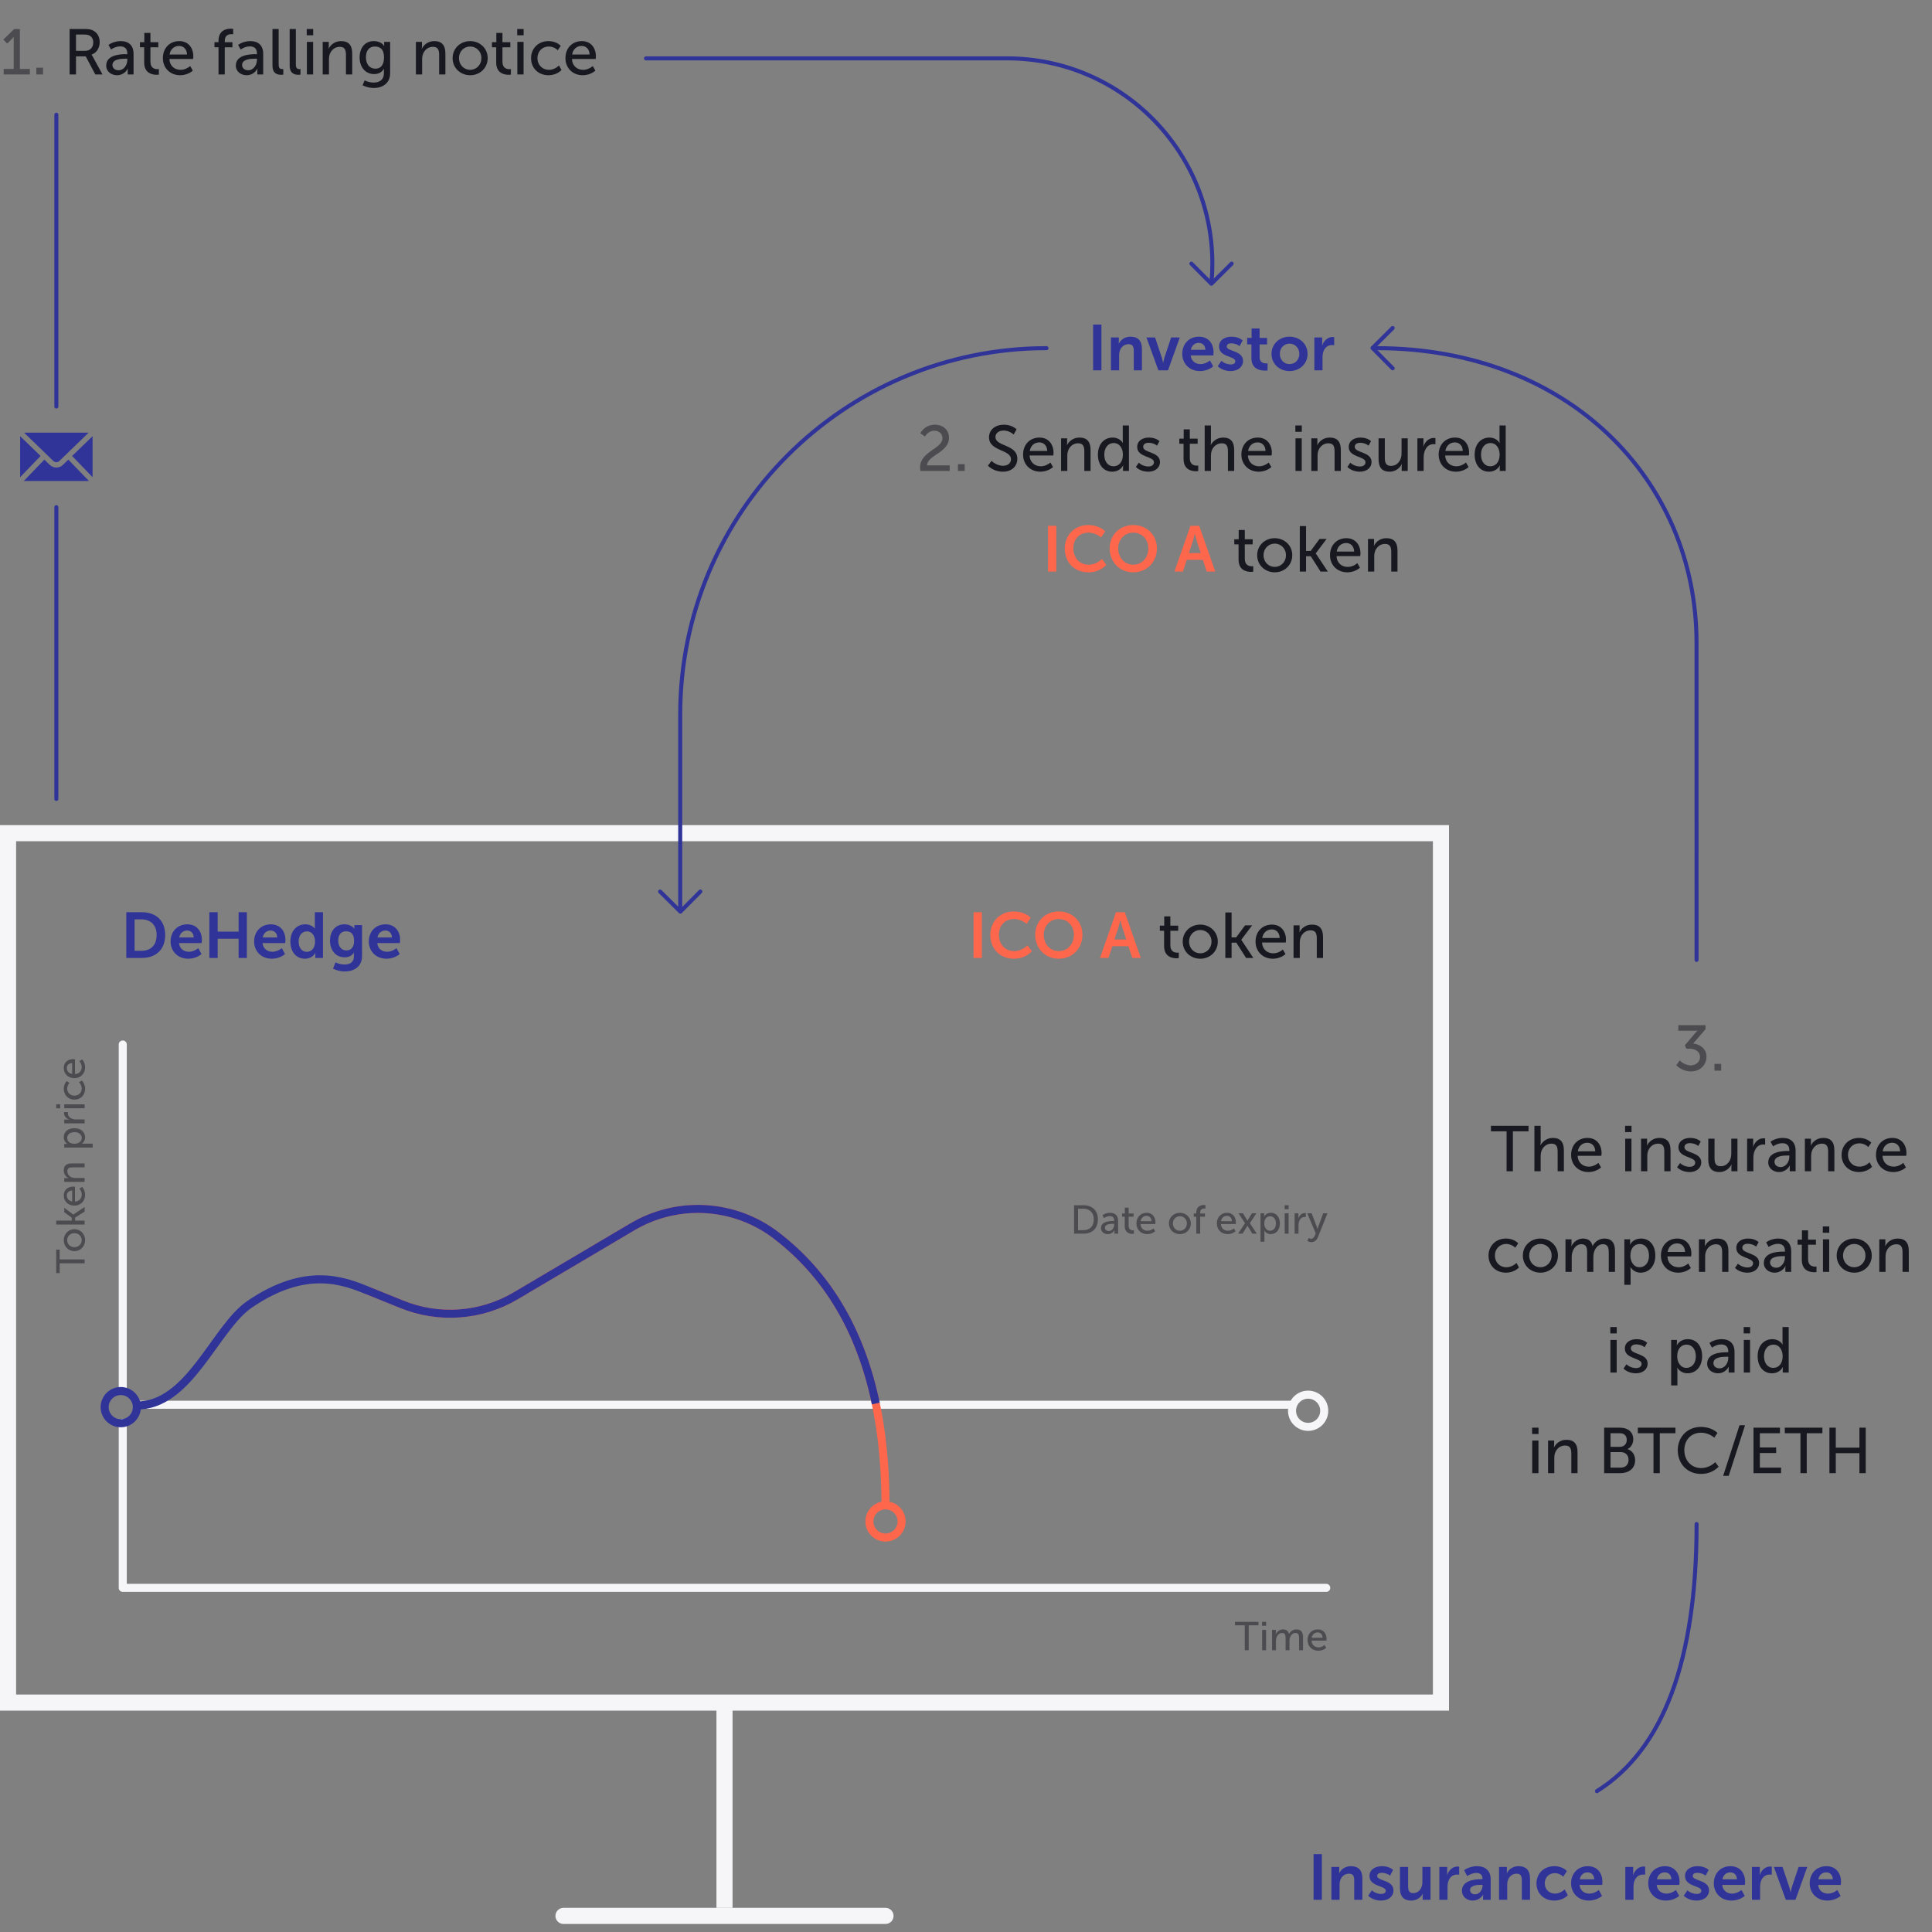 <?xml version="1.0" encoding="UTF-8"?>
<svg width="960px" height="960px" viewBox="0 0 960 960" version="1.1" xmlns="http://www.w3.org/2000/svg" xmlns:xlink="http://www.w3.org/1999/xlink">
    <rect x="0" y="0" width="960" height="960" fill="#808080" stroke="none"/>
    <!-- Generator: Sketch 46.1 (44463) - http://www.bohemiancoding.com/sketch -->
    <title>scheme-2-en</title>
    <desc>Created with Sketch.</desc>
    <defs></defs>
    <g id="Main" stroke="none" stroke-width="1" fill="none" fill-rule="evenodd">
        <g id="scheme-2-en">
            <g id="Group-2" transform="translate(0, 410)">
                <g id="Group-4">
                    <path d="M4,4 L4,436 L716,436 L716,4 L4,4 Z" id="Rectangle-4" stroke="#F6F6F9" stroke-width="8"></path>
                    <path d="M62.752,66 L62.752,43.28 L70.496,43.28 C77.504,43.28 82.08,47.44 82.08,54.608 C82.08,61.776 77.504,66 70.496,66 L62.752,66 Z M66.88,62.448 L70.272,62.448 C74.88,62.448 77.824,59.728 77.824,54.608 C77.824,49.552 74.816,46.832 70.272,46.832 L66.88,46.832 L66.88,62.448 Z M84.768,57.84 C84.768,52.816 88.192,49.296 93.088,49.296 C97.76,49.296 100.32,52.72 100.32,57.04 C100.32,57.552 100.256,58.096 100.192,58.608 L88.96,58.608 C89.216,61.456 91.392,62.928 93.856,62.928 C95.52,62.928 97.216,62.192 98.528,61.136 L100.128,64.048 C98.464,65.52 95.904,66.384 93.568,66.384 C88.16,66.384 84.768,62.48 84.768,57.84 Z M89.056,55.824 L96.256,55.824 C96.224,53.648 94.816,52.368 92.992,52.368 C90.912,52.368 89.44,53.744 89.056,55.824 Z M104.032,66 L108.16,66 L108.16,56.464 L118.56,56.464 L118.56,66 L122.656,66 L122.656,43.28 L118.56,43.28 L118.56,52.912 L108.16,52.912 L108.16,43.28 L104.032,43.28 L104.032,66 Z M126.272,57.84 C126.272,52.816 129.696,49.296 134.592,49.296 C139.264,49.296 141.824,52.72 141.824,57.04 C141.824,57.552 141.76,58.096 141.696,58.608 L130.464,58.608 C130.72,61.456 132.896,62.928 135.36,62.928 C137.024,62.928 138.72,62.192 140.032,61.136 L141.632,64.048 C139.968,65.52 137.408,66.384 135.072,66.384 C129.664,66.384 126.272,62.48 126.272,57.84 Z M130.56,55.824 L137.76,55.824 C137.728,53.648 136.32,52.368 134.496,52.368 C132.416,52.368 130.944,53.744 130.56,55.824 Z M156.117,64.357 L156.672,64.718 L156.672,64.592 C156.672,63.984 156.736,63.568 156.736,63.568 L156.672,63.568 C156.511,63.846 156.326,64.111 156.117,64.357 Z M156.672,64.718 L156.117,64.357 C155.077,65.585 153.465,66.384 151.52,66.384 C147.136,66.384 144.288,62.896 144.288,57.84 C144.288,52.656 147.36,49.296 151.68,49.296 C153.504,49.296 155.392,49.968 156.448,51.44 L156.512,51.44 C156.512,51.44 156.448,51.024 156.448,50.48 L156.448,43.28 L160.48,43.28 L160.48,66 L156.672,66 L156.672,64.718 Z M148.384,57.84 C148.384,60.944 150.048,62.96 152.448,62.96 C154.56,62.96 156.544,61.424 156.544,57.808 C156.544,55.28 155.232,52.784 152.48,52.784 C150.272,52.784 148.384,54.608 148.384,57.84 Z M175.328,64.066 L175.84,64.38 L175.84,64.272 C175.84,63.888 175.904,63.408 175.904,63.408 L175.84,63.408 C175.683,63.644 175.512,63.864 175.328,64.066 Z M175.84,64.38 L175.328,64.066 C174.388,65.099 173.083,65.68 171.264,65.68 C166.592,65.68 163.968,61.904 163.968,57.424 C163.968,52.944 166.464,49.296 171.168,49.296 C172.992,49.296 174.944,49.936 176.032,51.44 L176.128,51.44 C176.128,51.44 176.064,51.248 176.064,50.992 L176.064,49.68 L179.904,49.68 L179.904,65.008 C179.904,70.608 175.552,72.72 171.296,72.72 C169.248,72.72 167.072,72.144 165.472,71.312 L166.72,68.208 C168.032,68.848 169.632,69.264 171.232,69.264 C173.728,69.264 175.84,68.208 175.84,65.296 L175.84,64.38 Z M168.064,57.296 C168.064,60.144 169.504,62.256 172.16,62.256 C174.08,62.256 175.936,61.136 175.936,57.456 C175.936,53.744 174.08,52.752 171.904,52.752 C169.44,52.752 168.064,54.544 168.064,57.296 Z M183.264,57.84 C183.264,52.816 186.688,49.296 191.584,49.296 C196.256,49.296 198.816,52.72 198.816,57.04 C198.816,57.552 198.752,58.096 198.688,58.608 L187.456,58.608 C187.712,61.456 189.888,62.928 192.352,62.928 C194.016,62.928 195.712,62.192 197.024,61.136 L198.624,64.048 C196.96,65.52 194.4,66.384 192.064,66.384 C186.656,66.384 183.264,62.48 183.264,57.84 Z M187.552,55.824 L194.752,55.824 C194.72,53.648 193.312,52.368 191.488,52.368 C189.408,52.368 187.936,53.744 187.552,55.824 Z" id="DeHedge" fill="#303498"></path>
                    <path d="M61,109 L61,281 M61,297 L61,379 L659.001,379" id="Path-5" stroke="#F6F6F9" stroke-width="4" stroke-linecap="round" stroke-linejoin="round"></path>
                    <path d="M618.52,410 L620.48,410 L620.48,397.6 L625.34,397.6 L625.34,395.88 L613.66,395.88 L613.66,397.6 L618.52,397.6 L618.52,410 Z M627.12,397.84 L629.12,397.84 L629.12,395.88 L627.12,395.88 L627.12,397.84 Z M627.16,410 L629.1,410 L629.1,399.88 L627.16,399.88 L627.16,410 Z M632.08,410 L634.02,410 L634.02,405.28 C634.02,403.4 635.14,401.4 637.06,401.4 C638.6,401.4 638.8,402.62 638.8,403.94 L638.8,410 L640.74,410 L640.74,405.28 C640.74,403.34 641.86,401.4 643.74,401.4 C645.24,401.4 645.52,402.52 645.52,403.94 L645.52,410 L647.46,410 L647.46,403.52 C647.46,400.94 646.42,399.64 644.12,399.64 C642.48,399.64 641.08,400.76 640.52,401.94 L640.48,401.94 C640.14,400.42 639.16,399.64 637.46,399.64 C635.86,399.64 634.42,400.84 633.94,402.02 L633.9,402.02 C633.9,402.02 633.96,401.68 633.96,401.26 L633.96,399.88 L632.08,399.88 L632.08,410 Z M649.7,404.94 C649.7,401.72 651.9,399.64 654.78,399.64 C657.64,399.64 659.16,401.78 659.16,404.38 C659.16,404.64 659.12,404.92 659.08,405.2 L651.72,405.2 C651.82,407.38 653.38,408.56 655.2,408.56 C656.28,408.56 657.38,408.1 658.18,407.38 L659,408.8 C658.02,409.7 656.48,410.24 655.08,410.24 C651.9,410.24 649.7,407.94 649.7,404.94 Z M651.78,403.8 L657.2,403.8 C657.14,402.06 656.06,401.14 654.74,401.14 C653.24,401.14 652.06,402.12 651.78,403.8 Z" id="Time" fill="#181920" opacity="0.5"></path>
                    <path d="M360,440 L360,534" id="Line" stroke="#F6F6F9" stroke-width="8" stroke-linecap="square"></path>
                    <path d="M280,542 L440,542" id="Line" stroke="#F6F6F9" stroke-width="8" stroke-linecap="round" stroke-linejoin="round"></path>
                </g>
                <path d="M483.752,66 L487.88,66 L487.88,43.28 L483.752,43.28 L483.752,66 Z M492.072,54.544 C492.072,61.232 496.68,66.384 503.816,66.384 C507.88,66.384 510.792,64.688 512.744,62.704 L510.568,59.728 C508.84,61.424 506.408,62.608 503.976,62.608 C499.048,62.608 496.328,58.736 496.328,54.48 C496.328,50.288 498.952,46.672 503.944,46.672 C506.152,46.672 508.552,47.696 510.152,49.072 L512.136,46 C509.928,43.856 506.728,42.896 503.752,42.896 C496.904,42.896 492.072,47.952 492.072,54.544 Z M514.376,54.48 C514.376,47.984 519.24,42.896 526.12,42.896 C533,42.896 537.864,47.984 537.864,54.48 C537.864,61.168 533,66.384 526.12,66.384 C519.24,66.384 514.376,61.168 514.376,54.48 Z M518.632,54.48 C518.632,59.088 521.768,62.608 526.12,62.608 C530.472,62.608 533.608,59.088 533.608,54.48 C533.608,50.064 530.472,46.672 526.12,46.672 C521.768,46.672 518.632,50.064 518.632,54.48 Z M546.568,66 L554.536,43.28 L558.888,43.28 L566.856,66 L562.632,66 L560.68,60.176 L552.712,60.176 L550.792,66 L546.568,66 Z M553.736,56.816 L559.656,56.816 L557.64,50.736 C557.256,49.456 556.744,47.216 556.744,47.216 L556.68,47.216 C556.68,47.216 556.168,49.456 555.784,50.736 L553.736,56.816 Z" id="ICO-A" fill="#FF674C"></path>
                <path d="" id="Path-6" stroke="#979797" stroke-width="2"></path>
                <path d="M68,288 L642,288" id="Path-8" stroke="#F6F6F9" stroke-width="4" stroke-linecap="round" stroke-linejoin="round"></path>
                <path d="M182.934,231.34 L199.653,238.112 C218.148,245.604 239.079,244.04 256.255,233.884 L314.211,199.615 C336.688,186.323 364.987,188.021 385.714,203.905 C421.905,231.639 440,276.337 440,338" id="Path-7" stroke="#FF674C" stroke-width="4" stroke-linejoin="round"></path>
                <path d="M67.528,288.366 C94,289 106.803,249.851 124,238.112 C152,219 170.621,226.353 182.934,231.34 L199.653,238.112 C218.148,245.604 239.079,244.04 256.255,233.884 L314.211,199.615 C336.688,186.323 364.987,188.021 385.714,203.905 C411.121,223.375 427.609,251.205 435.18,287.396" id="Path-7" stroke="#303498" stroke-width="4" stroke-linejoin="round"></path>
                <circle id="Oval" stroke="#FF674C" stroke-width="4" cx="440" cy="346" r="8"></circle>
                <circle id="Oval-Copy" stroke="#303498" stroke-width="4" cx="60" cy="289.2" r="8"></circle>
                <path d="M-11.32,174.5 L-11.32,162.1 L-16.18,162.1 L-16.18,160.38 L-4.5,160.38 L-4.5,162.1 L-9.36,162.1 L-9.36,174.5 L-11.32,174.5 Z M-5.26,169.42 C-5.26,166.36 -2.82,164.14 0.18,164.14 C3.2,164.14 5.64,166.36 5.64,169.42 C5.64,172.5 3.2,174.74 0.2,174.74 C-2.82,174.74 -5.26,172.5 -5.26,169.42 Z M-3.28,169.42 C-3.28,171.54 -1.72,173.06 0.2,173.06 C2.1,173.06 3.68,171.54 3.68,169.42 C3.68,167.32 2.1,165.82 0.2,165.82 C-1.72,165.82 -3.28,167.32 -3.28,169.42 Z M7.98,174.5 L9.92,174.5 L9.92,169.76 L11.4,169.76 L14.42,174.5 L16.68,174.5 L12.94,168.88 L12.94,168.84 L16.3,164.38 L14.1,164.38 L11.36,168.1 L9.92,168.1 L9.92,160.38 L7.98,160.38 L7.98,174.5 Z M17.36,169.44 C17.36,166.22 19.56,164.14 22.44,164.14 C25.3,164.14 26.82,166.28 26.82,168.88 C26.82,169.14 26.78,169.42 26.74,169.7 L19.38,169.7 C19.48,171.88 21.04,173.06 22.86,173.06 C23.94,173.06 25.04,172.6 25.84,171.88 L26.66,173.3 C25.68,174.2 24.14,174.74 22.74,174.74 C19.56,174.74 17.36,172.44 17.36,169.44 Z M19.44,168.3 L24.86,168.3 C24.8,166.56 23.72,165.64 22.4,165.64 C20.9,165.64 19.72,166.62 19.44,168.3 Z M29.16,174.5 L31.1,174.5 L31.1,169.64 C31.1,167.56 32.5,165.92 34.48,165.92 C36.1,165.92 36.38,167.04 36.38,168.46 L36.38,174.5 L38.32,174.5 L38.32,168.02 C38.32,165.44 37.24,164.14 34.86,164.14 C32.64,164.14 31.4,165.64 31.02,166.52 L30.98,166.52 C30.98,166.52 31.04,166.18 31.04,165.76 L31.04,164.38 L29.16,164.38 L29.16,174.5 Z M46.22,178.5 L46.22,164.38 L48.02,164.38 L48.02,165.28 C48.02,165.7 47.96,166.04 47.96,166.04 L48,166.04 C48.64,164.82 49.92,164.14 51.4,164.14 C54.14,164.14 55.84,166.3 55.84,169.44 C55.84,172.66 53.92,174.74 51.26,174.74 C49.98,174.74 48.82,174.1 48.12,173.02 L48.08,173.02 C48.08,173.02 48.16,173.38 48.16,173.9 L48.16,178.5 L46.22,178.5 Z M48.1,169.48 C48.1,171.28 49.1,173.06 50.96,173.06 C52.56,173.06 53.88,171.76 53.88,169.46 C53.88,167.26 52.7,165.84 51.02,165.84 C49.5,165.84 48.1,166.92 48.1,169.48 Z M58.24,174.5 L60.18,174.5 L60.18,170.3 C60.18,168.34 61.1,166.18 63.28,166.18 C63.48,166.18 63.76,166.2 63.84,166.22 L63.84,164.3 C63.68,164.28 63.5,164.26 63.32,164.26 C61.76,164.26 60.58,165.48 60.1,166.94 L60.06,166.94 C60.06,166.94 60.12,166.62 60.12,166.2 L60.12,164.38 L58.24,164.38 L58.24,174.5 Z M65.72,162.34 L67.72,162.34 L67.72,160.38 L65.72,160.38 L65.72,162.34 Z M65.76,174.5 L67.7,174.5 L67.7,164.38 L65.76,164.38 L65.76,174.5 Z M70.02,169.44 C70.02,172.48 72.24,174.74 75.44,174.74 C77.02,174.74 78.56,174.1 79.48,173.12 L78.7,171.7 C77.92,172.52 76.7,173.06 75.58,173.06 C73.48,173.06 72,171.48 72,169.42 C72,167.36 73.48,165.82 75.52,165.82 C76.58,165.82 77.64,166.3 78.32,166.98 L79.24,165.62 C78.28,164.6 76.78,164.14 75.44,164.14 C72.26,164.14 70.02,166.44 70.02,169.44 Z M80.7,169.44 C80.7,166.22 82.9,164.14 85.78,164.14 C88.64,164.14 90.16,166.28 90.16,168.88 C90.16,169.14 90.12,169.42 90.08,169.7 L82.72,169.7 C82.82,171.88 84.38,173.06 86.2,173.06 C87.28,173.06 88.38,172.6 89.18,171.88 L90,173.3 C89.02,174.2 87.48,174.74 86.08,174.74 C82.9,174.74 80.7,172.44 80.7,169.44 Z M82.78,168.3 L88.2,168.3 C88.14,166.56 87.06,165.64 85.74,165.64 C84.24,165.64 83.06,166.62 82.78,168.3 Z" id="Token-price" fill="#181920" opacity="0.5" transform="translate(36.99, 169.44) rotate(-90) translate(-36.99, -169.44) "></path>
                <path d="M578.432,60.08 C578.432,65.488 582.56,66.16 584.64,66.16 C585.12,66.16 585.472,66.096 585.728,66.064 L585.728,63.312 C585.408,63.376 585.216,63.376 584.992,63.376 C583.808,63.376 581.536,62.96 581.536,59.728 L581.536,52.496 L585.44,52.496 L585.44,49.968 L581.536,49.968 L581.536,45.36 L578.496,45.36 L578.496,49.968 L576.32,49.968 L576.32,52.496 L578.432,52.496 L578.432,60.08 Z M587.68,57.872 C587.68,52.976 591.584,49.424 596.384,49.424 C601.216,49.424 605.12,52.976 605.12,57.872 C605.12,62.8 601.216,66.384 596.416,66.384 C591.584,66.384 587.68,62.8 587.68,57.872 Z M590.848,57.872 C590.848,61.264 593.344,63.696 596.416,63.696 C599.456,63.696 601.984,61.264 601.984,57.872 C601.984,54.512 599.456,52.112 596.416,52.112 C593.344,52.112 590.848,54.512 590.848,57.872 Z M608.864,66 L611.968,66 L611.968,58.416 L614.336,58.416 L619.168,66 L622.784,66 L616.8,57.008 L616.8,56.944 L622.176,49.808 L618.656,49.808 L614.272,55.76 L611.968,55.76 L611.968,43.408 L608.864,43.408 L608.864,66 Z M623.872,57.904 C623.872,52.752 627.392,49.424 632,49.424 C636.576,49.424 639.008,52.848 639.008,57.008 C639.008,57.424 638.944,57.872 638.88,58.32 L627.104,58.32 C627.264,61.808 629.76,63.696 632.672,63.696 C634.4,63.696 636.16,62.96 637.44,61.808 L638.752,64.08 C637.184,65.52 634.72,66.384 632.48,66.384 C627.392,66.384 623.872,62.704 623.872,57.904 Z M627.2,56.08 L635.872,56.08 C635.776,53.296 634.048,51.824 631.936,51.824 C629.536,51.824 627.648,53.392 627.2,56.08 Z M642.752,66 L645.856,66 L645.856,58.224 C645.856,54.896 648.096,52.272 651.264,52.272 C653.856,52.272 654.304,54.064 654.304,56.336 L654.304,66 L657.408,66 L657.408,55.632 C657.408,51.504 655.68,49.424 651.872,49.424 C648.32,49.424 646.336,51.824 645.728,53.232 L645.664,53.232 C645.664,53.232 645.76,52.688 645.76,52.016 L645.76,49.808 L642.752,49.808 L642.752,66 Z" id="token" fill="#181920"></path>
                <path d="M533.7,203 L533.7,188.88 L538.4,188.88 C542.7,188.88 545.54,191.46 545.54,195.92 C545.54,200.4 542.7,203 538.4,203 L533.7,203 Z M535.68,201.28 L538.26,201.28 C541.42,201.28 543.5,199.42 543.5,195.92 C543.5,192.46 541.4,190.6 538.26,190.6 L535.68,190.6 L535.68,201.28 Z M547.08,200.24 C547.08,197.06 551.02,196.7 553.12,196.7 L553.64,196.7 L553.64,196.5 C553.64,194.84 552.68,194.28 551.42,194.28 C550.42,194.28 549.4,194.68 548.58,195.26 L547.8,193.84 C548.62,193.16 550.16,192.64 551.58,192.64 C554.12,192.64 555.58,194.04 555.58,196.6 L555.58,203 L553.76,203 L553.76,201.98 C553.76,201.52 553.82,201.18 553.82,201.18 L553.78,201.18 C553.2,202.34 551.96,203.24 550.46,203.24 C548.7,203.24 547.08,202.14 547.08,200.24 Z M549.02,200.08 C549.02,200.88 549.66,201.7 550.92,201.7 C552.62,201.7 553.64,199.98 553.64,198.48 L553.64,198.1 L553.14,198.1 C551.7,198.1 549.02,198.22 549.02,200.08 Z M558.88,199.3 C558.88,202.68 561.46,203.1 562.76,203.1 C563.06,203.1 563.28,203.06 563.44,203.04 L563.44,201.32 C563.24,201.36 563.12,201.36 562.98,201.36 C562.24,201.36 560.82,201.1 560.82,199.08 L560.82,194.56 L563.26,194.56 L563.26,192.98 L560.82,192.98 L560.82,190.1 L558.92,190.1 L558.92,192.98 L557.56,192.98 L557.56,194.56 L558.88,194.56 L558.88,199.3 Z M564.68,197.94 C564.68,194.72 566.88,192.64 569.76,192.64 C572.62,192.64 574.14,194.78 574.14,197.38 C574.14,197.64 574.1,197.92 574.06,198.2 L566.7,198.2 C566.8,200.38 568.36,201.56 570.18,201.56 C571.26,201.56 572.36,201.1 573.16,200.38 L573.98,201.8 C573,202.7 571.46,203.24 570.06,203.24 C566.88,203.24 564.68,200.94 564.68,197.94 Z M566.76,196.8 L572.18,196.8 C572.12,195.06 571.04,194.14 569.72,194.14 C568.22,194.14 567.04,195.12 566.76,196.8 Z M580.82,197.92 C580.82,194.86 583.26,192.64 586.26,192.64 C589.28,192.64 591.72,194.86 591.72,197.92 C591.72,201 589.28,203.24 586.28,203.24 C583.26,203.24 580.82,201 580.82,197.92 Z M582.8,197.92 C582.8,200.04 584.36,201.56 586.28,201.56 C588.18,201.56 589.76,200.04 589.76,197.92 C589.76,195.82 588.18,194.32 586.28,194.32 C584.36,194.32 582.8,195.82 582.8,197.92 Z M594.42,203 L596.36,203 L596.36,194.56 L598.74,194.56 L598.74,192.98 L596.36,192.98 L596.36,192.56 C596.36,190.7 597.72,190.48 598.48,190.48 C598.7,190.48 598.9,190.5 598.98,190.52 L598.98,188.84 C598.72,188.8 598.5,188.78 598.24,188.78 C596.96,188.78 594.42,189.2 594.42,192.54 L594.42,192.98 L593.16,192.98 L593.16,194.56 L594.42,194.56 L594.42,203 Z M604.64,197.94 C604.64,194.72 606.84,192.64 609.72,192.64 C612.58,192.64 614.1,194.78 614.1,197.38 C614.1,197.64 614.06,197.92 614.02,198.2 L606.66,198.2 C606.76,200.38 608.32,201.56 610.14,201.56 C611.22,201.56 612.32,201.1 613.12,200.38 L613.94,201.8 C612.96,202.7 611.42,203.24 610.02,203.24 C606.84,203.24 604.64,200.94 604.64,197.94 Z M606.72,196.8 L612.14,196.8 C612.08,195.06 611,194.14 609.68,194.14 C608.18,194.14 607,195.12 606.72,196.8 Z M615.2,203 L617.4,203 L619.52,199.62 C619.68,199.38 619.82,199.08 619.82,199.08 L619.86,199.08 C619.86,199.08 620.02,199.38 620.18,199.62 L622.3,203 L624.5,203 L621.04,197.8 L624.3,192.88 L622.08,192.88 L620.2,195.96 C620.06,196.22 619.86,196.56 619.86,196.56 L619.82,196.56 C619.82,196.56 619.64,196.22 619.5,195.96 L617.62,192.88 L615.4,192.88 L618.66,197.8 L615.2,203 Z M626.34,207 L626.34,192.88 L628.14,192.88 L628.14,193.78 C628.14,194.2 628.08,194.54 628.08,194.54 L628.12,194.54 C628.76,193.32 630.04,192.64 631.52,192.64 C634.26,192.64 635.96,194.8 635.96,197.94 C635.96,201.16 634.04,203.24 631.38,203.24 C630.1,203.24 628.94,202.6 628.24,201.52 L628.2,201.52 C628.2,201.52 628.28,201.88 628.28,202.4 L628.28,207 L626.34,207 Z M628.22,197.98 C628.22,199.78 629.22,201.56 631.08,201.56 C632.68,201.56 634,200.26 634,197.96 C634,195.76 632.82,194.34 631.14,194.34 C629.62,194.34 628.22,195.42 628.22,197.98 Z M638.32,190.84 L640.32,190.84 L640.32,188.88 L638.32,188.88 L638.32,190.84 Z M638.36,203 L640.3,203 L640.3,192.88 L638.36,192.88 L638.36,203 Z M643.28,203 L645.22,203 L645.22,198.8 C645.22,196.84 646.14,194.68 648.32,194.68 C648.52,194.68 648.8,194.7 648.88,194.72 L648.88,192.8 C648.72,192.78 648.54,192.76 648.36,192.76 C646.8,192.76 645.62,193.98 645.14,195.44 L645.1,195.44 C645.1,195.44 645.16,195.12 645.16,194.7 L645.16,192.88 L643.28,192.88 L643.28,203 Z M650.3,205.1 L649.62,206.58 C649.62,206.58 650.44,207.2 651.56,207.2 C652.98,207.2 654.24,206.4 654.84,204.82 L659.6,192.88 L657.5,192.88 L655.04,199.52 C654.86,200.04 654.7,200.72 654.7,200.72 L654.66,200.72 C654.66,200.72 654.48,200 654.28,199.5 L651.74,192.88 L649.56,192.88 L653.8,202.88 L653.3,204.04 C652.92,204.96 652.26,205.54 651.46,205.54 C650.86,205.54 650.3,205.1 650.3,205.1 Z" id="Date-of-expiry" fill="#181920" opacity="0.5"></path>
            </g>
            <g id="Group" transform="translate(321, 29)" stroke="#303498" stroke-width="2" stroke-linecap="round" stroke-linejoin="round">
                <polyline id="Line-2" transform="translate(281, 107) rotate(-180) translate(-281, -107) " points="271 112 281.079 102 291 112"></polyline>
                <path d="M0,-8.67361738e-19 L179.418,0 L179.418,-1.27897692e-13 C235.749,-8.82132908e-14 281.415,45.665 281.415,101.996 C281.415,105.048 281.278,108.098 281.004,111.137 L281.004,111.137" id="Path-9"></path>
            </g>
            <g id="Group-5" opacity="0.5" transform="translate(620, 339)"></g>
            <path d="M1.824,37 L14.848,37 L14.848,34.248 L9.888,34.248 L9.888,14.408 L7.072,14.408 L1.664,19.656 L3.584,21.64 L5.696,19.592 C6.528,18.76 6.784,18.28 6.784,18.28 L6.848,18.28 C6.848,18.28 6.816,18.952 6.816,19.656 L6.816,34.248 L1.824,34.248 L1.824,37 Z" id="Path" fill-opacity="0.5" fill="#181920"></path>
            <polygon id="Path" fill-opacity="0.5" fill="#181920" points="18.048 37 21.376 37 21.376 33.64 18.048 33.64"></polygon>
            <path d="M34.592,37 L34.592,14.408 L41.76,14.408 C43.936,14.408 45.024,14.6 45.952,15.016 C48.128,15.976 49.536,18.056 49.536,20.936 C49.536,23.816 47.968,26.312 45.504,27.144 L45.504,27.208 C45.504,27.208 45.76,27.528 46.144,28.232 L50.944,37 L47.36,37 L42.592,28.008 L37.76,28.008 L37.76,37 L34.592,37 Z M37.76,25.256 L42.304,25.256 C44.768,25.256 46.336,23.592 46.336,21.096 C46.336,19.464 45.632,18.152 44.224,17.544 C43.648,17.288 42.944,17.16 41.504,17.16 L37.76,17.16 L37.76,25.256 Z M52.768,32.584 C52.768,27.496 59.072,26.92 62.432,26.92 L63.264,26.92 L63.264,26.6 C63.264,23.944 61.728,23.048 59.712,23.048 C58.112,23.048 56.48,23.688 55.168,24.616 L53.92,22.344 C55.232,21.256 57.696,20.424 59.968,20.424 C64.032,20.424 66.368,22.664 66.368,26.76 L66.368,37 L63.456,37 L63.456,35.368 C63.456,34.632 63.552,34.088 63.552,34.088 L63.488,34.088 C62.56,35.944 60.576,37.384 58.176,37.384 C55.36,37.384 52.768,35.624 52.768,32.584 Z M55.872,32.328 C55.872,33.608 56.896,34.92 58.912,34.92 C61.632,34.92 63.264,32.168 63.264,29.768 L63.264,29.16 L62.464,29.16 C60.16,29.16 55.872,29.352 55.872,32.328 Z M71.648,31.08 C71.648,36.488 75.776,37.16 77.856,37.16 C78.336,37.16 78.688,37.096 78.944,37.064 L78.944,34.312 C78.624,34.376 78.432,34.376 78.208,34.376 C77.024,34.376 74.752,33.96 74.752,30.728 L74.752,23.496 L78.656,23.496 L78.656,20.968 L74.752,20.968 L74.752,16.36 L71.712,16.36 L71.712,20.968 L69.536,20.968 L69.536,23.496 L71.648,23.496 L71.648,31.08 Z M80.928,28.904 C80.928,23.752 84.448,20.424 89.056,20.424 C93.632,20.424 96.064,23.848 96.064,28.008 C96.064,28.424 96,28.872 95.936,29.32 L84.16,29.32 C84.32,32.808 86.816,34.696 89.728,34.696 C91.456,34.696 93.216,33.96 94.496,32.808 L95.808,35.08 C94.24,36.52 91.776,37.384 89.536,37.384 C84.448,37.384 80.928,33.704 80.928,28.904 Z M84.256,27.08 L92.928,27.08 C92.832,24.296 91.104,22.824 88.992,22.824 C86.592,22.824 84.704,24.392 84.256,27.08 Z M108.576,37 L111.68,37 L111.68,23.496 L115.488,23.496 L115.488,20.968 L111.68,20.968 L111.68,20.296 C111.68,17.32 113.856,16.968 115.072,16.968 C115.424,16.968 115.744,17 115.872,17.032 L115.872,14.344 C115.456,14.28 115.104,14.248 114.688,14.248 C112.64,14.248 108.576,14.92 108.576,20.264 L108.576,20.968 L106.56,20.968 L106.56,23.496 L108.576,23.496 L108.576,37 Z M117.184,32.584 C117.184,27.496 123.488,26.92 126.848,26.92 L127.68,26.92 L127.68,26.6 C127.68,23.944 126.144,23.048 124.128,23.048 C122.528,23.048 120.896,23.688 119.584,24.616 L118.336,22.344 C119.648,21.256 122.112,20.424 124.384,20.424 C128.448,20.424 130.784,22.664 130.784,26.76 L130.784,37 L127.872,37 L127.872,35.368 C127.872,34.632 127.968,34.088 127.968,34.088 L127.904,34.088 C126.976,35.944 124.992,37.384 122.592,37.384 C119.776,37.384 117.184,35.624 117.184,32.584 Z M120.288,32.328 C120.288,33.608 121.312,34.92 123.328,34.92 C126.048,34.92 127.68,32.168 127.68,29.768 L127.68,29.16 L126.88,29.16 C124.576,29.16 120.288,29.352 120.288,32.328 Z M135.392,32.552 C135.392,36.648 137.952,37.16 139.744,37.16 C140.192,37.16 140.544,37.096 140.768,37.064 L140.768,34.312 C140.576,34.344 140.352,34.344 140.224,34.344 C139.264,34.344 138.464,33.96 138.464,32.04 L138.464,14.408 L135.392,14.408 L135.392,32.552 Z M143.936,32.552 C143.936,36.648 146.496,37.16 148.288,37.16 C148.736,37.16 149.088,37.096 149.312,37.064 L149.312,34.312 C149.12,34.344 148.896,34.344 148.768,34.344 C147.808,34.344 147.008,33.96 147.008,32.04 L147.008,14.408 L143.936,14.408 L143.936,32.552 Z M152.416,17.544 L155.616,17.544 L155.616,14.408 L152.416,14.408 L152.416,17.544 Z M152.48,37 L155.584,37 L155.584,20.808 L152.48,20.808 L152.48,37 Z M160.352,37 L163.456,37 L163.456,29.224 C163.456,25.896 165.696,23.272 168.864,23.272 C171.456,23.272 171.904,25.064 171.904,27.336 L171.904,37 L175.008,37 L175.008,26.632 C175.008,22.504 173.28,20.424 169.472,20.424 C165.92,20.424 163.936,22.824 163.328,24.232 L163.264,24.232 C163.264,24.232 163.36,23.688 163.36,23.016 L163.36,20.808 L160.352,20.808 L160.352,37 Z M181.184,39.944 C182.464,40.584 184.064,41.032 185.632,41.032 C188.448,41.032 190.752,39.752 190.752,36.52 L190.752,35.208 C190.752,34.696 190.848,34.184 190.848,34.184 L190.784,34.184 C189.824,35.784 188.256,36.808 185.92,36.808 C181.408,36.808 178.688,33.192 178.688,28.552 C178.688,23.88 181.248,20.424 185.76,20.424 C187.776,20.424 189.856,21.16 190.88,22.888 L190.976,22.888 C190.976,22.888 190.88,22.696 190.88,22.408 L190.88,20.808 L193.856,20.808 L193.856,36.328 C193.856,41.672 189.792,43.72 185.696,43.72 C183.744,43.72 181.76,43.176 180.16,42.376 L181.184,39.944 Z M181.824,28.456 C181.824,31.816 183.616,34.12 186.528,34.12 C188.768,34.12 190.816,32.776 190.816,28.552 C190.816,24.328 188.768,23.112 186.24,23.112 C183.456,23.112 181.824,25.16 181.824,28.456 Z M206.656,37 L209.76,37 L209.76,29.224 C209.76,25.896 212,23.272 215.168,23.272 C217.76,23.272 218.208,25.064 218.208,27.336 L218.208,37 L221.312,37 L221.312,26.632 C221.312,22.504 219.584,20.424 215.776,20.424 C212.224,20.424 210.24,22.824 209.632,24.232 L209.568,24.232 C209.568,24.232 209.664,23.688 209.664,23.016 L209.664,20.808 L206.656,20.808 L206.656,37 Z M224.896,28.872 C224.896,23.976 228.8,20.424 233.6,20.424 C238.432,20.424 242.336,23.976 242.336,28.872 C242.336,33.8 238.432,37.384 233.632,37.384 C228.8,37.384 224.896,33.8 224.896,28.872 Z M228.064,28.872 C228.064,32.264 230.56,34.696 233.632,34.696 C236.672,34.696 239.2,32.264 239.2,28.872 C239.2,25.512 236.672,23.112 233.632,23.112 C230.56,23.112 228.064,25.512 228.064,28.872 Z M246.56,31.08 C246.56,36.488 250.688,37.16 252.768,37.16 C253.248,37.16 253.6,37.096 253.856,37.064 L253.856,34.312 C253.536,34.376 253.344,34.376 253.12,34.376 C251.936,34.376 249.664,33.96 249.664,30.728 L249.664,23.496 L253.568,23.496 L253.568,20.968 L249.664,20.968 L249.664,16.36 L246.624,16.36 L246.624,20.968 L244.448,20.968 L244.448,23.496 L246.56,23.496 L246.56,31.08 Z M256.992,17.544 L260.192,17.544 L260.192,14.408 L256.992,14.408 L256.992,17.544 Z M257.056,37 L260.16,37 L260.16,20.808 L257.056,20.808 L257.056,37 Z M263.872,28.904 C263.872,33.768 267.424,37.384 272.544,37.384 C275.072,37.384 277.536,36.36 279.008,34.792 L277.76,32.52 C276.512,33.832 274.56,34.696 272.768,34.696 C269.408,34.696 267.04,32.168 267.04,28.872 C267.04,25.576 269.408,23.112 272.672,23.112 C274.368,23.112 276.064,23.88 277.152,24.968 L278.624,22.792 C277.088,21.16 274.688,20.424 272.544,20.424 C267.456,20.424 263.872,24.104 263.872,28.904 Z M280.96,28.904 C280.96,23.752 284.48,20.424 289.088,20.424 C293.664,20.424 296.096,23.848 296.096,28.008 C296.096,28.424 296.032,28.872 295.968,29.32 L284.192,29.32 C284.352,32.808 286.848,34.696 289.76,34.696 C291.488,34.696 293.248,33.96 294.528,32.808 L295.84,35.08 C294.272,36.52 291.808,37.384 289.568,37.384 C284.48,37.384 280.96,33.704 280.96,28.904 Z M284.288,27.08 L292.96,27.08 C292.864,24.296 291.136,22.824 289.024,22.824 C286.624,22.824 284.736,24.392 284.288,27.08 Z" id="1.-Rate-falling-noti" fill="#181920"></path>
            <path d="M457.352,234 L471.912,234 L471.912,231.248 L460.648,231.248 C460.776,226.096 471.56,224.944 471.56,217.52 C471.56,213.616 468.584,211.024 464.456,211.024 C461.128,211.024 458.568,212.944 457.288,215.312 L459.624,216.88 C460.584,215.248 462.312,214 464.2,214 C466.6,214 468.296,215.536 468.296,217.744 C468.296,223.056 457.192,224.24 457.192,232.272 C457.192,232.816 457.256,233.392 457.352,234 Z" id="Path" fill-opacity="0.5" fill="#181920"></path>
            <polygon id="Path" fill-opacity="0.5" fill="#181920" points="476.008 234 479.336 234 479.336 230.64 476.008 230.64"></polygon>
            <path d="M490.888,231.408 C492.84,233.328 495.592,234.384 498.312,234.384 C502.92,234.384 505.512,231.504 505.512,227.952 C505.512,220.688 494.632,221.968 494.632,217.136 C494.632,215.184 496.392,213.936 498.696,213.936 C500.488,213.936 502.44,214.768 503.688,215.92 L505.128,213.328 C503.464,211.76 501.064,211.024 498.824,211.024 C494.632,211.024 491.432,213.488 491.432,217.296 C491.432,224.336 502.344,223.216 502.344,228.208 C502.344,230.16 500.744,231.44 498.376,231.44 C496.232,231.44 494.056,230.32 492.68,229.008 L490.888,231.408 Z M508.36,225.904 C508.36,220.752 511.88,217.424 516.488,217.424 C521.064,217.424 523.496,220.848 523.496,225.008 C523.496,225.424 523.432,225.872 523.368,226.32 L511.592,226.32 C511.752,229.808 514.248,231.696 517.16,231.696 C518.888,231.696 520.648,230.96 521.928,229.808 L523.24,232.08 C521.672,233.52 519.208,234.384 516.968,234.384 C511.88,234.384 508.36,230.704 508.36,225.904 Z M511.688,224.08 L520.36,224.08 C520.264,221.296 518.536,219.824 516.424,219.824 C514.024,219.824 512.136,221.392 511.688,224.08 Z M527.24,234 L530.344,234 L530.344,226.224 C530.344,222.896 532.584,220.272 535.752,220.272 C538.344,220.272 538.792,222.064 538.792,224.336 L538.792,234 L541.896,234 L541.896,223.632 C541.896,219.504 540.168,217.424 536.36,217.424 C532.808,217.424 530.824,219.824 530.216,221.232 L530.152,221.232 C530.152,221.232 530.248,220.688 530.248,220.016 L530.248,217.808 L527.24,217.808 L527.24,234 Z M545.544,225.904 C545.544,220.752 548.584,217.424 552.872,217.424 C554.92,217.424 556.872,218.352 557.896,220.08 L557.96,220.08 C557.96,220.08 557.896,219.6 557.896,218.992 L557.896,211.408 L560.968,211.408 L560.968,234 L558.024,234 L558.024,232.368 C558.024,231.728 558.12,231.28 558.12,231.28 L558.056,231.28 C557.128,233.04 555.24,234.384 552.68,234.384 C548.328,234.384 545.544,230.928 545.544,225.904 Z M548.712,225.904 C548.712,229.424 550.6,231.696 553.288,231.696 C555.688,231.696 557.96,229.968 557.96,225.872 C557.96,222.96 556.456,220.144 553.352,220.144 C550.824,220.144 548.712,222.224 548.712,225.904 Z M564.392,232.016 C565.992,233.648 568.392,234.384 570.568,234.384 C574.024,234.384 576.392,232.368 576.392,229.616 C576.392,224.272 568.04,225.2 568.04,222.032 C568.04,220.656 569.224,220.016 570.792,220.016 C572.232,220.016 573.928,220.56 574.888,221.456 L576.136,219.216 C574.728,217.936 572.744,217.424 570.888,217.424 C567.72,217.424 565.064,219.024 565.064,222.096 C565.064,227.408 573.384,226.576 573.384,229.68 C573.384,231.024 572.264,231.792 570.632,231.792 C568.936,231.792 567.08,231.088 565.864,229.904 L564.392,232.016 Z M588.104,228.08 C588.104,233.488 592.232,234.16 594.312,234.16 C594.792,234.16 595.144,234.096 595.4,234.064 L595.4,231.312 C595.08,231.376 594.888,231.376 594.664,231.376 C593.48,231.376 591.208,230.96 591.208,227.728 L591.208,220.496 L595.112,220.496 L595.112,217.968 L591.208,217.968 L591.208,213.36 L588.168,213.36 L588.168,217.968 L585.992,217.968 L585.992,220.496 L588.104,220.496 L588.104,228.08 Z M598.6,234 L601.704,234 L601.704,226.32 C601.704,222.832 603.976,220.272 607.112,220.272 C609.704,220.272 610.152,222.064 610.152,224.336 L610.152,234 L613.256,234 L613.256,223.632 C613.256,219.504 611.528,217.424 607.72,217.424 C604.488,217.424 602.376,219.6 601.64,221.136 L601.576,221.136 C601.576,221.136 601.704,220.56 601.704,219.792 L601.704,211.408 L598.6,211.408 L598.6,234 Z M616.84,225.904 C616.84,220.752 620.36,217.424 624.968,217.424 C629.544,217.424 631.976,220.848 631.976,225.008 C631.976,225.424 631.912,225.872 631.848,226.32 L620.072,226.32 C620.232,229.808 622.728,231.696 625.64,231.696 C627.368,231.696 629.128,230.96 630.408,229.808 L631.72,232.08 C630.152,233.52 627.688,234.384 625.448,234.384 C620.36,234.384 616.84,230.704 616.84,225.904 Z M620.168,224.08 L628.84,224.08 C628.744,221.296 627.016,219.824 624.904,219.824 C622.504,219.824 620.616,221.392 620.168,224.08 Z M643.656,214.544 L646.856,214.544 L646.856,211.408 L643.656,211.408 L643.656,214.544 Z M643.72,234 L646.824,234 L646.824,217.808 L643.72,217.808 L643.72,234 Z M651.592,234 L654.696,234 L654.696,226.224 C654.696,222.896 656.936,220.272 660.104,220.272 C662.696,220.272 663.144,222.064 663.144,224.336 L663.144,234 L666.248,234 L666.248,223.632 C666.248,219.504 664.52,217.424 660.712,217.424 C657.16,217.424 655.176,219.824 654.568,221.232 L654.504,221.232 C654.504,221.232 654.6,220.688 654.6,220.016 L654.6,217.808 L651.592,217.808 L651.592,234 Z M669.512,232.016 C671.112,233.648 673.512,234.384 675.688,234.384 C679.144,234.384 681.512,232.368 681.512,229.616 C681.512,224.272 673.16,225.2 673.16,222.032 C673.16,220.656 674.344,220.016 675.912,220.016 C677.352,220.016 679.048,220.56 680.008,221.456 L681.256,219.216 C679.848,217.936 677.864,217.424 676.008,217.424 C672.84,217.424 670.184,219.024 670.184,222.096 C670.184,227.408 678.504,226.576 678.504,229.68 C678.504,231.024 677.384,231.792 675.752,231.792 C674.056,231.792 672.2,231.088 670.984,229.904 L669.512,232.016 Z M685,228.176 C685,232.464 686.888,234.384 690.536,234.384 C693.704,234.384 695.848,232.176 696.552,230.576 L696.616,230.576 C696.616,230.576 696.488,231.12 696.488,231.76 L696.488,234 L699.496,234 L699.496,217.808 L696.424,217.808 L696.424,225.392 C696.424,228.592 694.472,231.504 691.144,231.504 C688.584,231.504 688.104,229.712 688.104,227.472 L688.104,217.808 L685,217.808 L685,228.176 Z M704.296,234 L707.4,234 L707.4,227.28 C707.4,224.144 708.872,220.688 712.36,220.688 C712.68,220.688 713.128,220.72 713.256,220.752 L713.256,217.68 C713,217.648 712.712,217.616 712.424,217.616 C709.928,217.616 708.04,219.568 707.272,221.904 L707.208,221.904 C707.208,221.904 707.304,221.392 707.304,220.72 L707.304,217.808 L704.296,217.808 L704.296,234 Z M714.856,225.904 C714.856,220.752 718.376,217.424 722.984,217.424 C727.56,217.424 729.992,220.848 729.992,225.008 C729.992,225.424 729.928,225.872 729.864,226.32 L718.088,226.32 C718.248,229.808 720.744,231.696 723.656,231.696 C725.384,231.696 727.144,230.96 728.424,229.808 L729.736,232.08 C728.168,233.52 725.704,234.384 723.464,234.384 C718.376,234.384 714.856,230.704 714.856,225.904 Z M718.184,224.08 L726.856,224.08 C726.76,221.296 725.032,219.824 722.92,219.824 C720.52,219.824 718.632,221.392 718.184,224.08 Z M732.744,225.904 C732.744,220.752 735.784,217.424 740.072,217.424 C742.12,217.424 744.072,218.352 745.096,220.08 L745.16,220.08 C745.16,220.08 745.096,219.6 745.096,218.992 L745.096,211.408 L748.168,211.408 L748.168,234 L745.224,234 L745.224,232.368 C745.224,231.728 745.32,231.28 745.32,231.28 L745.256,231.28 C744.328,233.04 742.44,234.384 739.88,234.384 C735.528,234.384 732.744,230.928 732.744,225.904 Z M735.912,225.904 C735.912,229.424 737.8,231.696 740.488,231.696 C742.888,231.696 745.16,229.968 745.16,225.872 C745.16,222.96 743.656,220.144 740.552,220.144 C738.024,220.144 735.912,222.224 735.912,225.904 Z" id="2.-Sends-the-insured" fill="#181920"></path>
            <path d="M520.752,284 L524.88,284 L524.88,261.28 L520.752,261.28 L520.752,284 Z M529.072,272.544 C529.072,279.232 533.68,284.384 540.816,284.384 C544.88,284.384 547.792,282.688 549.744,280.704 L547.568,277.728 C545.84,279.424 543.408,280.608 540.976,280.608 C536.048,280.608 533.328,276.736 533.328,272.48 C533.328,268.288 535.952,264.672 540.944,264.672 C543.152,264.672 545.552,265.696 547.152,267.072 L549.136,264 C546.928,261.856 543.728,260.896 540.752,260.896 C533.904,260.896 529.072,265.952 529.072,272.544 Z M551.376,272.48 C551.376,265.984 556.24,260.896 563.12,260.896 C570,260.896 574.864,265.984 574.864,272.48 C574.864,279.168 570,284.384 563.12,284.384 C556.24,284.384 551.376,279.168 551.376,272.48 Z M555.632,272.48 C555.632,277.088 558.768,280.608 563.12,280.608 C567.472,280.608 570.608,277.088 570.608,272.48 C570.608,268.064 567.472,264.672 563.12,264.672 C558.768,264.672 555.632,268.064 555.632,272.48 Z M583.568,284 L591.536,261.28 L595.888,261.28 L603.856,284 L599.632,284 L597.68,278.176 L589.712,278.176 L587.792,284 L583.568,284 Z M590.736,274.816 L596.656,274.816 L594.64,268.736 C594.256,267.456 593.744,265.216 593.744,265.216 L593.68,265.216 C593.68,265.216 593.168,267.456 592.784,268.736 L590.736,274.816 Z" id="ICO-A" fill="#FF674C"></path>
            <path d="M615.432,278.08 C615.432,283.488 619.56,284.16 621.64,284.16 C622.12,284.16 622.472,284.096 622.728,284.064 L622.728,281.312 C622.408,281.376 622.216,281.376 621.992,281.376 C620.808,281.376 618.536,280.96 618.536,277.728 L618.536,270.496 L622.44,270.496 L622.44,267.968 L618.536,267.968 L618.536,263.36 L615.496,263.36 L615.496,267.968 L613.32,267.968 L613.32,270.496 L615.432,270.496 L615.432,278.08 Z M624.68,275.872 C624.68,270.976 628.584,267.424 633.384,267.424 C638.216,267.424 642.12,270.976 642.12,275.872 C642.12,280.8 638.216,284.384 633.416,284.384 C628.584,284.384 624.68,280.8 624.68,275.872 Z M627.848,275.872 C627.848,279.264 630.344,281.696 633.416,281.696 C636.456,281.696 638.984,279.264 638.984,275.872 C638.984,272.512 636.456,270.112 633.416,270.112 C630.344,270.112 627.848,272.512 627.848,275.872 Z M645.864,284 L648.968,284 L648.968,276.416 L651.336,276.416 L656.168,284 L659.784,284 L653.8,275.008 L653.8,274.944 L659.176,267.808 L655.656,267.808 L651.272,273.76 L648.968,273.76 L648.968,261.408 L645.864,261.408 L645.864,284 Z M660.872,275.904 C660.872,270.752 664.392,267.424 669,267.424 C673.576,267.424 676.008,270.848 676.008,275.008 C676.008,275.424 675.944,275.872 675.88,276.32 L664.104,276.32 C664.264,279.808 666.76,281.696 669.672,281.696 C671.4,281.696 673.16,280.96 674.44,279.808 L675.752,282.08 C674.184,283.52 671.72,284.384 669.48,284.384 C664.392,284.384 660.872,280.704 660.872,275.904 Z M664.2,274.08 L672.872,274.08 C672.776,271.296 671.048,269.824 668.936,269.824 C666.536,269.824 664.648,271.392 664.2,274.08 Z M679.752,284 L682.856,284 L682.856,276.224 C682.856,272.896 685.096,270.272 688.264,270.272 C690.856,270.272 691.304,272.064 691.304,274.336 L691.304,284 L694.408,284 L694.408,273.632 C694.408,269.504 692.68,267.424 688.872,267.424 C685.32,267.424 683.336,269.824 682.728,271.232 L682.664,271.232 C682.664,271.232 682.76,270.688 682.76,270.016 L682.76,267.808 L679.752,267.808 L679.752,284 Z" id="token" fill="#181920"></path>
            <path d="M543.168,184 L547.296,184 L547.296,161.28 L543.168,161.28 L543.168,184 Z M556.407,169.964 L555.936,169.193 L555.936,169.6 C555.936,170.24 555.872,170.752 555.872,170.752 L555.936,170.752 C556.056,170.507 556.212,170.239 556.407,169.964 Z M555.936,169.193 L556.407,169.964 C557.305,168.7 559.02,167.296 561.728,167.296 C565.344,167.296 567.424,169.184 567.424,173.504 L567.424,184 L563.36,184 L563.36,174.336 C563.36,172.352 562.848,171.008 560.8,171.008 C557.92,171.008 556.096,173.408 556.096,176.352 L556.096,184 L552.032,184 L552.032,167.68 L555.936,167.68 L555.936,169.193 Z M575.584,184 L580.384,184 L586.24,167.68 L581.952,167.68 L578.56,177.792 C578.272,178.752 577.984,180.256 577.984,180.256 L577.92,180.256 C577.92,180.256 577.632,178.752 577.344,177.792 L573.952,167.68 L569.664,167.68 L575.584,184 Z M587.456,175.84 C587.456,170.816 590.88,167.296 595.776,167.296 C600.448,167.296 603.008,170.72 603.008,175.04 C603.008,175.552 602.944,176.096 602.88,176.608 L591.648,176.608 C591.904,179.456 594.08,180.928 596.544,180.928 C598.208,180.928 599.904,180.192 601.216,179.136 L602.816,182.048 C601.152,183.52 598.592,184.384 596.256,184.384 C590.848,184.384 587.456,180.48 587.456,175.84 Z M591.744,173.824 L598.944,173.824 C598.912,171.648 597.504,170.368 595.68,170.368 C593.6,170.368 592.128,171.744 591.744,173.824 Z M605.088,181.984 C606.784,183.616 609.216,184.384 611.488,184.384 C615.232,184.384 617.664,182.24 617.664,179.36 C617.664,174.016 609.568,174.752 609.568,172.16 C609.568,171.136 610.432,170.592 611.84,170.592 C613.28,170.592 615.008,171.168 615.968,172 L617.472,169.152 C615.968,167.84 613.92,167.296 611.968,167.296 C608.544,167.296 605.728,168.992 605.728,172.192 C605.728,177.536 613.824,176.896 613.824,179.456 C613.824,180.48 612.992,181.088 611.552,181.088 C609.92,181.088 608.128,180.416 606.912,179.296 L605.088,181.984 Z M621.824,178.016 C621.824,183.488 626.336,184.16 628.608,184.16 C629.152,184.16 629.536,184.096 629.856,184.064 L629.856,180.512 C629.536,180.576 629.344,180.576 629.12,180.576 C628,180.576 625.888,180.192 625.888,177.504 L625.888,171.136 L629.6,171.136 L629.6,167.904 L625.888,167.904 L625.888,163.232 L621.92,163.232 L621.92,167.904 L619.712,167.904 L619.712,171.136 L621.824,171.136 L621.824,178.016 Z M631.808,175.84 C631.808,170.848 635.808,167.296 640.736,167.296 C645.728,167.296 649.728,170.848 649.728,175.84 C649.728,180.864 645.728,184.384 640.768,184.384 C635.808,184.384 631.808,180.864 631.808,175.84 Z M635.936,175.84 C635.936,178.88 638.112,180.928 640.768,180.928 C643.424,180.928 645.632,178.88 645.632,175.84 C645.632,172.832 643.424,170.752 640.768,170.752 C638.112,170.752 635.936,172.832 635.936,175.84 Z M657.366,170.753 L656.992,170.116 L656.992,170.56 C656.992,171.168 656.928,171.68 656.928,171.68 L656.992,171.68 C657.093,171.362 657.219,171.052 657.366,170.753 Z M656.992,170.116 L657.366,170.753 C658.284,168.883 660.052,167.456 662.176,167.456 C662.432,167.456 662.688,167.488 662.944,167.52 L662.944,171.52 C662.784,171.488 662.304,171.456 661.952,171.456 C658.624,171.456 657.152,174.336 657.152,177.408 L657.152,184 L653.088,184 L653.088,167.68 L656.992,167.68 L656.992,170.116 Z" id="Investor" fill="#303498"></path>
            <path d="M832.932,529.312 C834.852,531.296 837.604,532.384 840.26,532.384 C844.9,532.384 847.94,528.992 847.94,525.152 C847.94,520.736 844.292,518.816 841.316,518.528 L847.46,511.424 L847.46,509.408 L833.956,509.408 L833.956,512.16 L841.604,512.16 C842.852,512.16 843.524,512.064 843.524,512.064 L843.524,512.128 C843.524,512.128 842.82,512.704 842.116,513.6 L837.188,519.392 L837.924,521.088 L839.46,521.088 C842.276,521.088 844.74,522.464 844.74,525.248 C844.74,527.68 842.628,529.376 840.132,529.376 C837.956,529.376 835.876,528.224 834.66,526.912 L832.932,529.312 Z" id="Path" fill-opacity="0.5" fill="#181920"></path>
            <polygon id="Path" fill-opacity="0.5" fill="#181920" points="851.908 532 855.236 532 855.236 528.64 851.908 528.64"></polygon>
            <path d="M748.612,582 L751.748,582 L751.748,562.16 L759.524,562.16 L759.524,559.408 L740.836,559.408 L740.836,562.16 L748.612,562.16 L748.612,582 Z M762.436,582 L765.54,582 L765.54,574.32 C765.54,570.832 767.812,568.272 770.948,568.272 C773.54,568.272 773.988,570.064 773.988,572.336 L773.988,582 L777.092,582 L777.092,571.632 C777.092,567.504 775.364,565.424 771.556,565.424 C768.324,565.424 766.212,567.6 765.476,569.136 L765.412,569.136 C765.412,569.136 765.54,568.56 765.54,567.792 L765.54,559.408 L762.436,559.408 L762.436,582 Z M780.676,573.904 C780.676,568.752 784.196,565.424 788.804,565.424 C793.38,565.424 795.812,568.848 795.812,573.008 C795.812,573.424 795.748,573.872 795.684,574.32 L783.908,574.32 C784.068,577.808 786.564,579.696 789.476,579.696 C791.204,579.696 792.964,578.96 794.244,577.808 L795.556,580.08 C793.988,581.52 791.524,582.384 789.284,582.384 C784.196,582.384 780.676,578.704 780.676,573.904 Z M784.004,572.08 L792.676,572.08 C792.58,569.296 790.852,567.824 788.74,567.824 C786.34,567.824 784.452,569.392 784.004,572.08 Z M807.492,562.544 L810.692,562.544 L810.692,559.408 L807.492,559.408 L807.492,562.544 Z M807.556,582 L810.66,582 L810.66,565.808 L807.556,565.808 L807.556,582 Z M815.428,582 L818.532,582 L818.532,574.224 C818.532,570.896 820.772,568.272 823.94,568.272 C826.532,568.272 826.98,570.064 826.98,572.336 L826.98,582 L830.084,582 L830.084,571.632 C830.084,567.504 828.356,565.424 824.548,565.424 C820.996,565.424 819.012,567.824 818.404,569.232 L818.34,569.232 C818.34,569.232 818.436,568.688 818.436,568.016 L818.436,565.808 L815.428,565.808 L815.428,582 Z M833.348,580.016 C834.948,581.648 837.348,582.384 839.524,582.384 C842.98,582.384 845.348,580.368 845.348,577.616 C845.348,572.272 836.996,573.2 836.996,570.032 C836.996,568.656 838.18,568.016 839.748,568.016 C841.188,568.016 842.884,568.56 843.844,569.456 L845.092,567.216 C843.684,565.936 841.7,565.424 839.844,565.424 C836.676,565.424 834.02,567.024 834.02,570.096 C834.02,575.408 842.34,574.576 842.34,577.68 C842.34,579.024 841.22,579.792 839.588,579.792 C837.892,579.792 836.036,579.088 834.82,577.904 L833.348,580.016 Z M848.836,576.176 C848.836,580.464 850.724,582.384 854.372,582.384 C857.54,582.384 859.684,580.176 860.388,578.576 L860.452,578.576 C860.452,578.576 860.324,579.12 860.324,579.76 L860.324,582 L863.332,582 L863.332,565.808 L860.26,565.808 L860.26,573.392 C860.26,576.592 858.308,579.504 854.98,579.504 C852.42,579.504 851.94,577.712 851.94,575.472 L851.94,565.808 L848.836,565.808 L848.836,576.176 Z M868.132,582 L871.236,582 L871.236,575.28 C871.236,572.144 872.708,568.688 876.196,568.688 C876.516,568.688 876.964,568.72 877.092,568.752 L877.092,565.68 C876.836,565.648 876.548,565.616 876.26,565.616 C873.764,565.616 871.876,567.568 871.108,569.904 L871.044,569.904 C871.044,569.904 871.14,569.392 871.14,568.72 L871.14,565.808 L868.132,565.808 L868.132,582 Z M878.628,577.584 C878.628,572.496 884.932,571.92 888.292,571.92 L889.124,571.92 L889.124,571.6 C889.124,568.944 887.588,568.048 885.572,568.048 C883.972,568.048 882.34,568.688 881.028,569.616 L879.78,567.344 C881.092,566.256 883.556,565.424 885.828,565.424 C889.892,565.424 892.228,567.664 892.228,571.76 L892.228,582 L889.316,582 L889.316,580.368 C889.316,579.632 889.412,579.088 889.412,579.088 L889.348,579.088 C888.42,580.944 886.436,582.384 884.036,582.384 C881.22,582.384 878.628,580.624 878.628,577.584 Z M881.732,577.328 C881.732,578.608 882.756,579.92 884.772,579.92 C887.492,579.92 889.124,577.168 889.124,574.768 L889.124,574.16 L888.324,574.16 C886.02,574.16 881.732,574.352 881.732,577.328 Z M896.836,582 L899.94,582 L899.94,574.224 C899.94,570.896 902.18,568.272 905.348,568.272 C907.94,568.272 908.388,570.064 908.388,572.336 L908.388,582 L911.492,582 L911.492,571.632 C911.492,567.504 909.764,565.424 905.956,565.424 C902.404,565.424 900.42,567.824 899.812,569.232 L899.748,569.232 C899.748,569.232 899.844,568.688 899.844,568.016 L899.844,565.808 L896.836,565.808 L896.836,582 Z M915.076,573.904 C915.076,578.768 918.628,582.384 923.748,582.384 C926.276,582.384 928.74,581.36 930.212,579.792 L928.964,577.52 C927.716,578.832 925.764,579.696 923.972,579.696 C920.612,579.696 918.244,577.168 918.244,573.872 C918.244,570.576 920.612,568.112 923.876,568.112 C925.572,568.112 927.268,568.88 928.356,569.968 L929.828,567.792 C928.292,566.16 925.892,565.424 923.748,565.424 C918.66,565.424 915.076,569.104 915.076,573.904 Z M932.164,573.904 C932.164,568.752 935.684,565.424 940.292,565.424 C944.868,565.424 947.3,568.848 947.3,573.008 C947.3,573.424 947.236,573.872 947.172,574.32 L935.396,574.32 C935.556,577.808 938.052,579.696 940.964,579.696 C942.692,579.696 944.452,578.96 945.732,577.808 L947.044,580.08 C945.476,581.52 943.012,582.384 940.772,582.384 C935.684,582.384 932.164,578.704 932.164,573.904 Z M935.492,572.08 L944.164,572.08 C944.068,569.296 942.34,567.824 940.228,567.824 C937.828,567.824 935.94,569.392 935.492,572.08 Z M739.636,623.904 C739.636,628.768 743.188,632.384 748.308,632.384 C750.836,632.384 753.3,631.36 754.772,629.792 L753.524,627.52 C752.276,628.832 750.324,629.696 748.532,629.696 C745.172,629.696 742.804,627.168 742.804,623.872 C742.804,620.576 745.172,618.112 748.436,618.112 C750.132,618.112 751.828,618.88 752.916,619.968 L754.388,617.792 C752.852,616.16 750.452,615.424 748.308,615.424 C743.22,615.424 739.636,619.104 739.636,623.904 Z M756.692,623.872 C756.692,618.976 760.596,615.424 765.396,615.424 C770.228,615.424 774.132,618.976 774.132,623.872 C774.132,628.8 770.228,632.384 765.428,632.384 C760.596,632.384 756.692,628.8 756.692,623.872 Z M759.86,623.872 C759.86,627.264 762.356,629.696 765.428,629.696 C768.468,629.696 770.996,627.264 770.996,623.872 C770.996,620.512 768.468,618.112 765.428,618.112 C762.356,618.112 759.86,620.512 759.86,623.872 Z M777.876,632 L780.98,632 L780.98,624.448 C780.98,621.44 782.772,618.24 785.844,618.24 C788.308,618.24 788.628,620.192 788.628,622.304 L788.628,632 L791.732,632 L791.732,624.448 C791.732,621.344 793.524,618.24 796.532,618.24 C798.932,618.24 799.38,620.032 799.38,622.304 L799.38,632 L802.484,632 L802.484,621.632 C802.484,617.504 800.82,615.424 797.14,615.424 C794.516,615.424 792.276,617.216 791.38,619.104 L791.316,619.104 C790.772,616.672 789.204,615.424 786.484,615.424 C783.924,615.424 781.62,617.344 780.852,619.232 L780.788,619.232 C780.788,619.232 780.884,618.688 780.884,618.016 L780.884,615.808 L777.876,615.808 L777.876,632 Z M807.124,638.4 L807.124,615.808 L810.004,615.808 L810.004,617.248 C810.004,617.92 809.908,618.464 809.908,618.464 L809.972,618.464 C810.996,616.512 813.044,615.424 815.412,615.424 C819.796,615.424 822.516,618.88 822.516,623.904 C822.516,629.056 819.444,632.384 815.188,632.384 C813.14,632.384 811.284,631.36 810.164,629.632 L810.1,629.632 C810.1,629.632 810.228,630.208 810.228,631.04 L810.228,638.4 L807.124,638.4 Z M810.132,623.968 C810.132,626.848 811.732,629.696 814.708,629.696 C817.268,629.696 819.38,627.616 819.38,623.936 C819.38,620.416 817.492,618.144 814.804,618.144 C812.372,618.144 810.132,619.872 810.132,623.968 Z M825.3,623.904 C825.3,618.752 828.82,615.424 833.428,615.424 C838.004,615.424 840.436,618.848 840.436,623.008 C840.436,623.424 840.372,623.872 840.308,624.32 L828.532,624.32 C828.692,627.808 831.188,629.696 834.1,629.696 C835.828,629.696 837.588,628.96 838.868,627.808 L840.18,630.08 C838.612,631.52 836.148,632.384 833.908,632.384 C828.82,632.384 825.3,628.704 825.3,623.904 Z M828.628,622.08 L837.3,622.08 C837.204,619.296 835.476,617.824 833.364,617.824 C830.964,617.824 829.076,619.392 828.628,622.08 Z M844.18,632 L847.284,632 L847.284,624.224 C847.284,620.896 849.524,618.272 852.692,618.272 C855.284,618.272 855.732,620.064 855.732,622.336 L855.732,632 L858.836,632 L858.836,621.632 C858.836,617.504 857.108,615.424 853.3,615.424 C849.748,615.424 847.764,617.824 847.156,619.232 L847.092,619.232 C847.092,619.232 847.188,618.688 847.188,618.016 L847.188,615.808 L844.18,615.808 L844.18,632 Z M862.1,630.016 C863.7,631.648 866.1,632.384 868.276,632.384 C871.732,632.384 874.1,630.368 874.1,627.616 C874.1,622.272 865.748,623.2 865.748,620.032 C865.748,618.656 866.932,618.016 868.5,618.016 C869.94,618.016 871.636,618.56 872.596,619.456 L873.844,617.216 C872.436,615.936 870.452,615.424 868.596,615.424 C865.428,615.424 862.772,617.024 862.772,620.096 C862.772,625.408 871.092,624.576 871.092,627.68 C871.092,629.024 869.972,629.792 868.34,629.792 C866.644,629.792 864.788,629.088 863.572,627.904 L862.1,630.016 Z M876.436,627.584 C876.436,622.496 882.74,621.92 886.1,621.92 L886.932,621.92 L886.932,621.6 C886.932,618.944 885.396,618.048 883.38,618.048 C881.78,618.048 880.148,618.688 878.836,619.616 L877.588,617.344 C878.9,616.256 881.364,615.424 883.636,615.424 C887.7,615.424 890.036,617.664 890.036,621.76 L890.036,632 L887.124,632 L887.124,630.368 C887.124,629.632 887.22,629.088 887.22,629.088 L887.156,629.088 C886.228,630.944 884.244,632.384 881.844,632.384 C879.028,632.384 876.436,630.624 876.436,627.584 Z M879.54,627.328 C879.54,628.608 880.564,629.92 882.58,629.92 C885.3,629.92 886.932,627.168 886.932,624.768 L886.932,624.16 L886.132,624.16 C883.828,624.16 879.54,624.352 879.54,627.328 Z M895.316,626.08 C895.316,631.488 899.444,632.16 901.524,632.16 C902.004,632.16 902.356,632.096 902.612,632.064 L902.612,629.312 C902.292,629.376 902.1,629.376 901.876,629.376 C900.692,629.376 898.42,628.96 898.42,625.728 L898.42,618.496 L902.324,618.496 L902.324,615.968 L898.42,615.968 L898.42,611.36 L895.38,611.36 L895.38,615.968 L893.204,615.968 L893.204,618.496 L895.316,618.496 L895.316,626.08 Z M905.748,612.544 L908.948,612.544 L908.948,609.408 L905.748,609.408 L905.748,612.544 Z M905.812,632 L908.916,632 L908.916,615.808 L905.812,615.808 L905.812,632 Z M912.628,623.872 C912.628,618.976 916.532,615.424 921.332,615.424 C926.164,615.424 930.068,618.976 930.068,623.872 C930.068,628.8 926.164,632.384 921.364,632.384 C916.532,632.384 912.628,628.8 912.628,623.872 Z M915.796,623.872 C915.796,627.264 918.292,629.696 921.364,629.696 C924.404,629.696 926.932,627.264 926.932,623.872 C926.932,620.512 924.404,618.112 921.364,618.112 C918.292,618.112 915.796,620.512 915.796,623.872 Z M933.812,632 L936.916,632 L936.916,624.224 C936.916,620.896 939.156,618.272 942.324,618.272 C944.916,618.272 945.364,620.064 945.364,622.336 L945.364,632 L948.468,632 L948.468,621.632 C948.468,617.504 946.74,615.424 942.932,615.424 C939.38,615.424 937.396,617.824 936.788,619.232 L936.724,619.232 C936.724,619.232 936.82,618.688 936.82,618.016 L936.82,615.808 L933.812,615.808 L933.812,632 Z M800.148,662.544 L803.348,662.544 L803.348,659.408 L800.148,659.408 L800.148,662.544 Z M800.212,682 L803.316,682 L803.316,665.808 L800.212,665.808 L800.212,682 Z M806.708,680.016 C808.308,681.648 810.708,682.384 812.884,682.384 C816.34,682.384 818.708,680.368 818.708,677.616 C818.708,672.272 810.356,673.2 810.356,670.032 C810.356,668.656 811.54,668.016 813.108,668.016 C814.548,668.016 816.244,668.56 817.204,669.456 L818.452,667.216 C817.044,665.936 815.06,665.424 813.204,665.424 C810.036,665.424 807.38,667.024 807.38,670.096 C807.38,675.408 815.7,674.576 815.7,677.68 C815.7,679.024 814.58,679.792 812.948,679.792 C811.252,679.792 809.396,679.088 808.18,677.904 L806.708,680.016 Z M830.388,688.4 L830.388,665.808 L833.268,665.808 L833.268,667.248 C833.268,667.92 833.172,668.464 833.172,668.464 L833.236,668.464 C834.26,666.512 836.308,665.424 838.676,665.424 C843.06,665.424 845.78,668.88 845.78,673.904 C845.78,679.056 842.708,682.384 838.452,682.384 C836.404,682.384 834.548,681.36 833.428,679.632 L833.364,679.632 C833.364,679.632 833.492,680.208 833.492,681.04 L833.492,688.4 L830.388,688.4 Z M833.396,673.968 C833.396,676.848 834.996,679.696 837.972,679.696 C840.532,679.696 842.644,677.616 842.644,673.936 C842.644,670.416 840.756,668.144 838.068,668.144 C835.636,668.144 833.396,669.872 833.396,673.968 Z M848.276,677.584 C848.276,672.496 854.58,671.92 857.94,671.92 L858.772,671.92 L858.772,671.6 C858.772,668.944 857.236,668.048 855.22,668.048 C853.62,668.048 851.988,668.688 850.676,669.616 L849.428,667.344 C850.74,666.256 853.204,665.424 855.476,665.424 C859.54,665.424 861.876,667.664 861.876,671.76 L861.876,682 L858.964,682 L858.964,680.368 C858.964,679.632 859.06,679.088 859.06,679.088 L858.996,679.088 C858.068,680.944 856.084,682.384 853.684,682.384 C850.868,682.384 848.276,680.624 848.276,677.584 Z M851.38,677.328 C851.38,678.608 852.404,679.92 854.42,679.92 C857.14,679.92 858.772,677.168 858.772,674.768 L858.772,674.16 L857.972,674.16 C855.668,674.16 851.38,674.352 851.38,677.328 Z M866.42,662.544 L869.62,662.544 L869.62,659.408 L866.42,659.408 L866.42,662.544 Z M866.484,682 L869.588,682 L869.588,665.808 L866.484,665.808 L866.484,682 Z M873.364,673.904 C873.364,668.752 876.404,665.424 880.692,665.424 C882.74,665.424 884.692,666.352 885.716,668.08 L885.78,668.08 C885.78,668.08 885.716,667.6 885.716,666.992 L885.716,659.408 L888.788,659.408 L888.788,682 L885.844,682 L885.844,680.368 C885.844,679.728 885.94,679.28 885.94,679.28 L885.876,679.28 C884.948,681.04 883.06,682.384 880.5,682.384 C876.148,682.384 873.364,678.928 873.364,673.904 Z M876.532,673.904 C876.532,677.424 878.42,679.696 881.108,679.696 C883.508,679.696 885.78,677.968 885.78,673.872 C885.78,670.96 884.276,668.144 881.172,668.144 C878.644,668.144 876.532,670.224 876.532,673.904 Z M761.284,712.544 L764.484,712.544 L764.484,709.408 L761.284,709.408 L761.284,712.544 Z M761.348,732 L764.452,732 L764.452,715.808 L761.348,715.808 L761.348,732 Z M769.22,732 L772.324,732 L772.324,724.224 C772.324,720.896 774.564,718.272 777.732,718.272 C780.324,718.272 780.772,720.064 780.772,722.336 L780.772,732 L783.876,732 L783.876,721.632 C783.876,717.504 782.148,715.424 778.34,715.424 C774.788,715.424 772.804,717.824 772.196,719.232 L772.132,719.232 C772.132,719.232 772.228,718.688 772.228,718.016 L772.228,715.808 L769.22,715.808 L769.22,732 Z M797.092,732 L797.092,709.408 L804.996,709.408 C808.836,709.408 811.556,711.52 811.556,715.168 C811.556,717.376 810.468,719.136 808.74,720.032 L808.74,720.096 C811.14,720.8 812.484,723.04 812.484,725.568 C812.484,729.824 809.156,732 805.188,732 L797.092,732 Z M800.26,718.912 L804.996,718.912 C807.044,718.912 808.324,717.472 808.324,715.488 C808.324,713.504 807.108,712.16 804.964,712.16 L800.26,712.16 L800.26,718.912 Z M800.26,729.248 L805.348,729.248 C807.78,729.248 809.22,727.712 809.22,725.376 C809.22,723.104 807.716,721.536 805.348,721.536 L800.26,721.536 L800.26,729.248 Z M821.604,732 L824.74,732 L824.74,712.16 L832.516,712.16 L832.516,709.408 L813.828,709.408 L813.828,712.16 L821.604,712.16 L821.604,732 Z M833.668,720.576 C833.668,727.2 838.244,732.384 845.252,732.384 C849.252,732.384 852.068,730.72 853.988,728.8 L852.292,726.528 C850.468,728.352 847.876,729.472 845.348,729.472 C840.1,729.472 836.932,725.344 836.932,720.544 C836.932,715.776 840.036,711.904 845.284,711.904 C847.62,711.904 850.148,712.896 851.812,714.368 L853.412,712 C851.236,709.92 848.068,709.024 845.156,709.024 C838.436,709.024 833.668,714.016 833.668,720.576 Z M856.228,733.344 L858.98,733.344 L867.108,708.192 L864.356,708.192 L856.228,733.344 Z M871.3,732 L884.996,732 L884.996,729.248 L874.468,729.248 L874.468,721.984 L882.564,721.984 L882.564,719.232 L874.468,719.232 L874.468,712.16 L884.452,712.16 L884.452,709.408 L871.3,709.408 L871.3,732 Z M894.628,732 L897.764,732 L897.764,712.16 L905.54,712.16 L905.54,709.408 L886.852,709.408 L886.852,712.16 L894.628,712.16 L894.628,732 Z M909.028,732 L912.196,732 L912.196,722.08 L923.94,722.08 L923.94,732 L927.076,732 L927.076,709.408 L923.94,709.408 L923.94,719.328 L912.196,719.328 L912.196,709.408 L909.028,709.408 L909.028,732 Z" id="3.-The-insurance-com" fill="#181920"></path>
            <g id="arrow" transform="translate(682, 163)" stroke="#303498" stroke-width="2" stroke-linecap="round" stroke-linejoin="round">
                <path d="M111.516,727 C144.526,706.333 161.031,662.095 161.031,594.286 M161.014,313.957 C160.992,253.63 160.987,201.144 161,156.5 C161.023,75.011 96.694,10 2,10" id="Path-10"></path>
                <polyline id="Line-2" transform="translate(5, 10) rotate(-90) translate(-5, -10) " points="-5 15 5.079 5 15 15"></polyline>
            </g>
            <g id="Group" transform="translate(424, 313) scale(-1, 1) translate(-424, -313) translate(328, 173)" stroke="#303498" stroke-width="2" stroke-linecap="round" stroke-linejoin="round">
                <polyline id="Line-2" transform="translate(182, 275) rotate(-180) translate(-182, -275) " points="172 280 182.079 270 192 280"></polyline>
                <path d="M5.68434189e-14,1.89150612e-18 L5.68434189e-14,1.89150612e-18 L2.34098084e-14,2.5243549e-29 C100.518,-1.84648732e-14 182.004,81.486 182.004,182.004 L182.004,279.137" id="Path-9"></path>
            </g>
            <path d="M28,57 L28,202 M28,252 L28,397" id="Line-2" stroke="#303498" stroke-width="2" stroke-linecap="round" stroke-linejoin="round"></path>
            <g id="Group-6" transform="translate(10, 215)" fill-rule="nonzero" fill="#303498">
                <g id="message">
                    <path d="M19.529,14.028 L34.024,0 L1.976,0 L16.47,14.028 C17.328,14.86 18.672,14.86 19.529,14.028 Z" id="Shape"></path>
                    <polygon id="Shape" points="10.165 11.573 0 1.735 0 22.115"></polygon>
                    <polygon id="Shape" points="25.835 11.573 36 22.115 36 1.735"></polygon>
                    <path d="M23.954,13.393 L21.284,15.977 C20.362,16.869 19.18,17.315 17.999,17.315 C16.817,17.315 15.636,16.869 14.714,15.977 L12.043,13.393 L1.818,24 L34.182,24 L23.954,13.393 Z" id="Shape"></path>
                </g>
            </g>
            <circle id="Oval-Copy-2" stroke="#F6F6F9" stroke-width="4" cx="650" cy="701" r="8"></circle>
            <path d="M652.704,944 L656.832,944 L656.832,921.28 L652.704,921.28 L652.704,944 Z M665.943,929.964 L665.472,929.193 L665.472,929.6 C665.472,930.24 665.408,930.752 665.408,930.752 L665.472,930.752 C665.592,930.507 665.748,930.239 665.943,929.964 Z M665.472,929.193 L665.943,929.964 C666.841,928.7 668.556,927.296 671.264,927.296 C674.88,927.296 676.96,929.184 676.96,933.504 L676.96,944 L672.896,944 L672.896,934.336 C672.896,932.352 672.384,931.008 670.336,931.008 C667.456,931.008 665.632,933.408 665.632,936.352 L665.632,944 L661.568,944 L661.568,927.68 L665.472,927.68 L665.472,929.193 Z M679.84,941.984 C681.536,943.616 683.968,944.384 686.24,944.384 C689.984,944.384 692.416,942.24 692.416,939.36 C692.416,934.016 684.32,934.752 684.32,932.16 C684.32,931.136 685.184,930.592 686.592,930.592 C688.032,930.592 689.76,931.168 690.72,932 L692.224,929.152 C690.72,927.84 688.672,927.296 686.72,927.296 C683.296,927.296 680.48,928.992 680.48,932.192 C680.48,937.536 688.576,936.896 688.576,939.456 C688.576,940.48 687.744,941.088 686.304,941.088 C684.672,941.088 682.88,940.416 681.664,939.296 L679.84,941.984 Z M695.616,938.176 C695.616,942.624 697.76,944.384 701.28,944.384 C704.064,944.384 706.176,942.624 706.944,940.96 L707.008,940.96 C707.008,940.96 706.912,941.472 706.912,942.08 L706.912,944 L710.816,944 L710.816,927.68 L706.784,927.68 L706.784,935.168 C706.784,938.08 705.152,940.672 702.208,940.672 C700.192,940.672 699.68,939.328 699.68,937.344 L699.68,927.68 L695.616,927.68 L695.616,938.176 Z M719.478,930.753 L719.104,930.116 L719.104,930.56 C719.104,931.168 719.04,931.68 719.04,931.68 L719.104,931.68 C719.206,931.362 719.331,931.052 719.478,930.753 Z M719.104,930.116 L719.478,930.753 C720.396,928.883 722.164,927.456 724.288,927.456 C724.544,927.456 724.8,927.488 725.056,927.52 L725.056,931.52 C724.896,931.488 724.416,931.456 724.064,931.456 C720.736,931.456 719.264,934.336 719.264,937.408 L719.264,944 L715.2,944 L715.2,927.68 L719.104,927.68 L719.104,930.116 Z M726.432,939.488 C726.432,934.592 732.32,933.76 735.936,933.76 L736.64,933.76 L736.64,933.536 C736.64,931.392 735.264,930.656 733.568,930.656 C731.968,930.656 730.336,931.328 729.024,932.224 L727.52,929.312 C728.864,928.224 731.488,927.296 733.92,927.296 C738.176,927.296 740.704,929.664 740.704,933.792 L740.704,944 L736.928,944 L736.928,942.624 C736.928,941.952 737.024,941.44 737.024,941.44 L736.96,941.44 C735.968,943.168 734.016,944.384 731.808,944.384 C728.864,944.384 726.432,942.464 726.432,939.488 Z M730.464,939.136 C730.464,940.224 731.296,941.28 732.928,941.28 C735.2,941.28 736.672,938.976 736.672,936.992 L736.672,936.544 L735.968,936.544 C733.92,936.544 730.464,936.832 730.464,939.136 Z M749.239,929.964 L748.768,929.193 L748.768,929.6 C748.768,930.24 748.704,930.752 748.704,930.752 L748.768,930.752 C748.888,930.507 749.044,930.239 749.239,929.964 Z M748.768,929.193 L749.239,929.964 C750.137,928.7 751.852,927.296 754.56,927.296 C758.176,927.296 760.256,929.184 760.256,933.504 L760.256,944 L756.192,944 L756.192,934.336 C756.192,932.352 755.68,931.008 753.632,931.008 C750.752,931.008 748.928,933.408 748.928,936.352 L748.928,944 L744.864,944 L744.864,927.68 L748.768,927.68 L748.768,929.193 Z M763.456,935.84 C763.456,940.576 766.912,944.384 772.32,944.384 C774.944,944.384 777.504,943.36 779.04,941.728 L777.472,938.848 C776.256,940.032 774.4,940.928 772.672,940.928 C769.536,940.928 767.584,938.56 767.584,935.808 C767.584,933.024 769.536,930.752 772.544,930.752 C774.144,930.752 775.744,931.488 776.768,932.512 L778.592,929.728 C777.024,928.032 774.528,927.296 772.32,927.296 C766.912,927.296 763.456,931.2 763.456,935.84 Z M780.672,935.84 C780.672,930.816 784.096,927.296 788.992,927.296 C793.664,927.296 796.224,930.72 796.224,935.04 C796.224,935.552 796.16,936.096 796.096,936.608 L784.864,936.608 C785.12,939.456 787.296,940.928 789.76,940.928 C791.424,940.928 793.12,940.192 794.432,939.136 L796.032,942.048 C794.368,943.52 791.808,944.384 789.472,944.384 C784.064,944.384 780.672,940.48 780.672,935.84 Z M784.96,933.824 L792.16,933.824 C792.128,931.648 790.72,930.368 788.896,930.368 C786.816,930.368 785.344,931.744 784.96,933.824 Z M811.894,930.753 L811.52,930.116 L811.52,930.56 C811.52,931.168 811.456,931.68 811.456,931.68 L811.52,931.68 C811.621,931.362 811.747,931.052 811.894,930.753 Z M811.52,930.116 L811.894,930.753 C812.812,928.883 814.58,927.456 816.704,927.456 C816.96,927.456 817.216,927.488 817.472,927.52 L817.472,931.52 C817.312,931.488 816.832,931.456 816.48,931.456 C813.152,931.456 811.68,934.336 811.68,937.408 L811.68,944 L807.616,944 L807.616,927.68 L811.52,927.68 L811.52,930.116 Z M819.008,935.84 C819.008,930.816 822.432,927.296 827.328,927.296 C832,927.296 834.56,930.72 834.56,935.04 C834.56,935.552 834.496,936.096 834.432,936.608 L823.2,936.608 C823.456,939.456 825.632,940.928 828.096,940.928 C829.76,940.928 831.456,940.192 832.768,939.136 L834.368,942.048 C832.704,943.52 830.144,944.384 827.808,944.384 C822.4,944.384 819.008,940.48 819.008,935.84 Z M823.296,933.824 L830.496,933.824 C830.464,931.648 829.056,930.368 827.232,930.368 C825.152,930.368 823.68,931.744 823.296,933.824 Z M836.64,941.984 C838.336,943.616 840.768,944.384 843.04,944.384 C846.784,944.384 849.216,942.24 849.216,939.36 C849.216,934.016 841.12,934.752 841.12,932.16 C841.12,931.136 841.984,930.592 843.392,930.592 C844.832,930.592 846.56,931.168 847.52,932 L849.024,929.152 C847.52,927.84 845.472,927.296 843.52,927.296 C840.096,927.296 837.28,928.992 837.28,932.192 C837.28,937.536 845.376,936.896 845.376,939.456 C845.376,940.48 844.544,941.088 843.104,941.088 C841.472,941.088 839.68,940.416 838.464,939.296 L836.64,941.984 Z M851.584,935.84 C851.584,930.816 855.008,927.296 859.904,927.296 C864.576,927.296 867.136,930.72 867.136,935.04 C867.136,935.552 867.072,936.096 867.008,936.608 L855.776,936.608 C856.032,939.456 858.208,940.928 860.672,940.928 C862.336,940.928 864.032,940.192 865.344,939.136 L866.944,942.048 C865.28,943.52 862.72,944.384 860.384,944.384 C854.976,944.384 851.584,940.48 851.584,935.84 Z M855.872,933.824 L863.072,933.824 C863.04,931.648 861.632,930.368 859.808,930.368 C857.728,930.368 856.256,931.744 855.872,933.824 Z M874.806,930.753 L874.432,930.116 L874.432,930.56 C874.432,931.168 874.368,931.68 874.368,931.68 L874.432,931.68 C874.534,931.362 874.659,931.052 874.806,930.753 Z M874.432,930.116 L874.806,930.753 C875.724,928.883 877.492,927.456 879.616,927.456 C879.872,927.456 880.128,927.488 880.384,927.52 L880.384,931.52 C880.224,931.488 879.744,931.456 879.392,931.456 C876.064,931.456 874.592,934.336 874.592,937.408 L874.592,944 L870.528,944 L870.528,927.68 L874.432,927.68 L874.432,930.116 Z M887.36,944 L892.16,944 L898.016,927.68 L893.728,927.68 L890.336,937.792 C890.048,938.752 889.76,940.256 889.76,940.256 L889.696,940.256 C889.696,940.256 889.408,938.752 889.12,937.792 L885.728,927.68 L881.44,927.68 L887.36,944 Z M899.232,935.84 C899.232,930.816 902.656,927.296 907.552,927.296 C912.224,927.296 914.784,930.72 914.784,935.04 C914.784,935.552 914.72,936.096 914.656,936.608 L903.424,936.608 C903.68,939.456 905.856,940.928 908.32,940.928 C909.984,940.928 911.68,940.192 912.992,939.136 L914.592,942.048 C912.928,943.52 910.368,944.384 908.032,944.384 C902.624,944.384 899.232,940.48 899.232,935.84 Z M903.52,933.824 L910.72,933.824 C910.688,931.648 909.28,930.368 907.456,930.368 C905.376,930.368 903.904,931.744 903.52,933.824 Z" id="Insurance-reserve" fill="#303498"></path>
        </g>
    </g>
</svg>